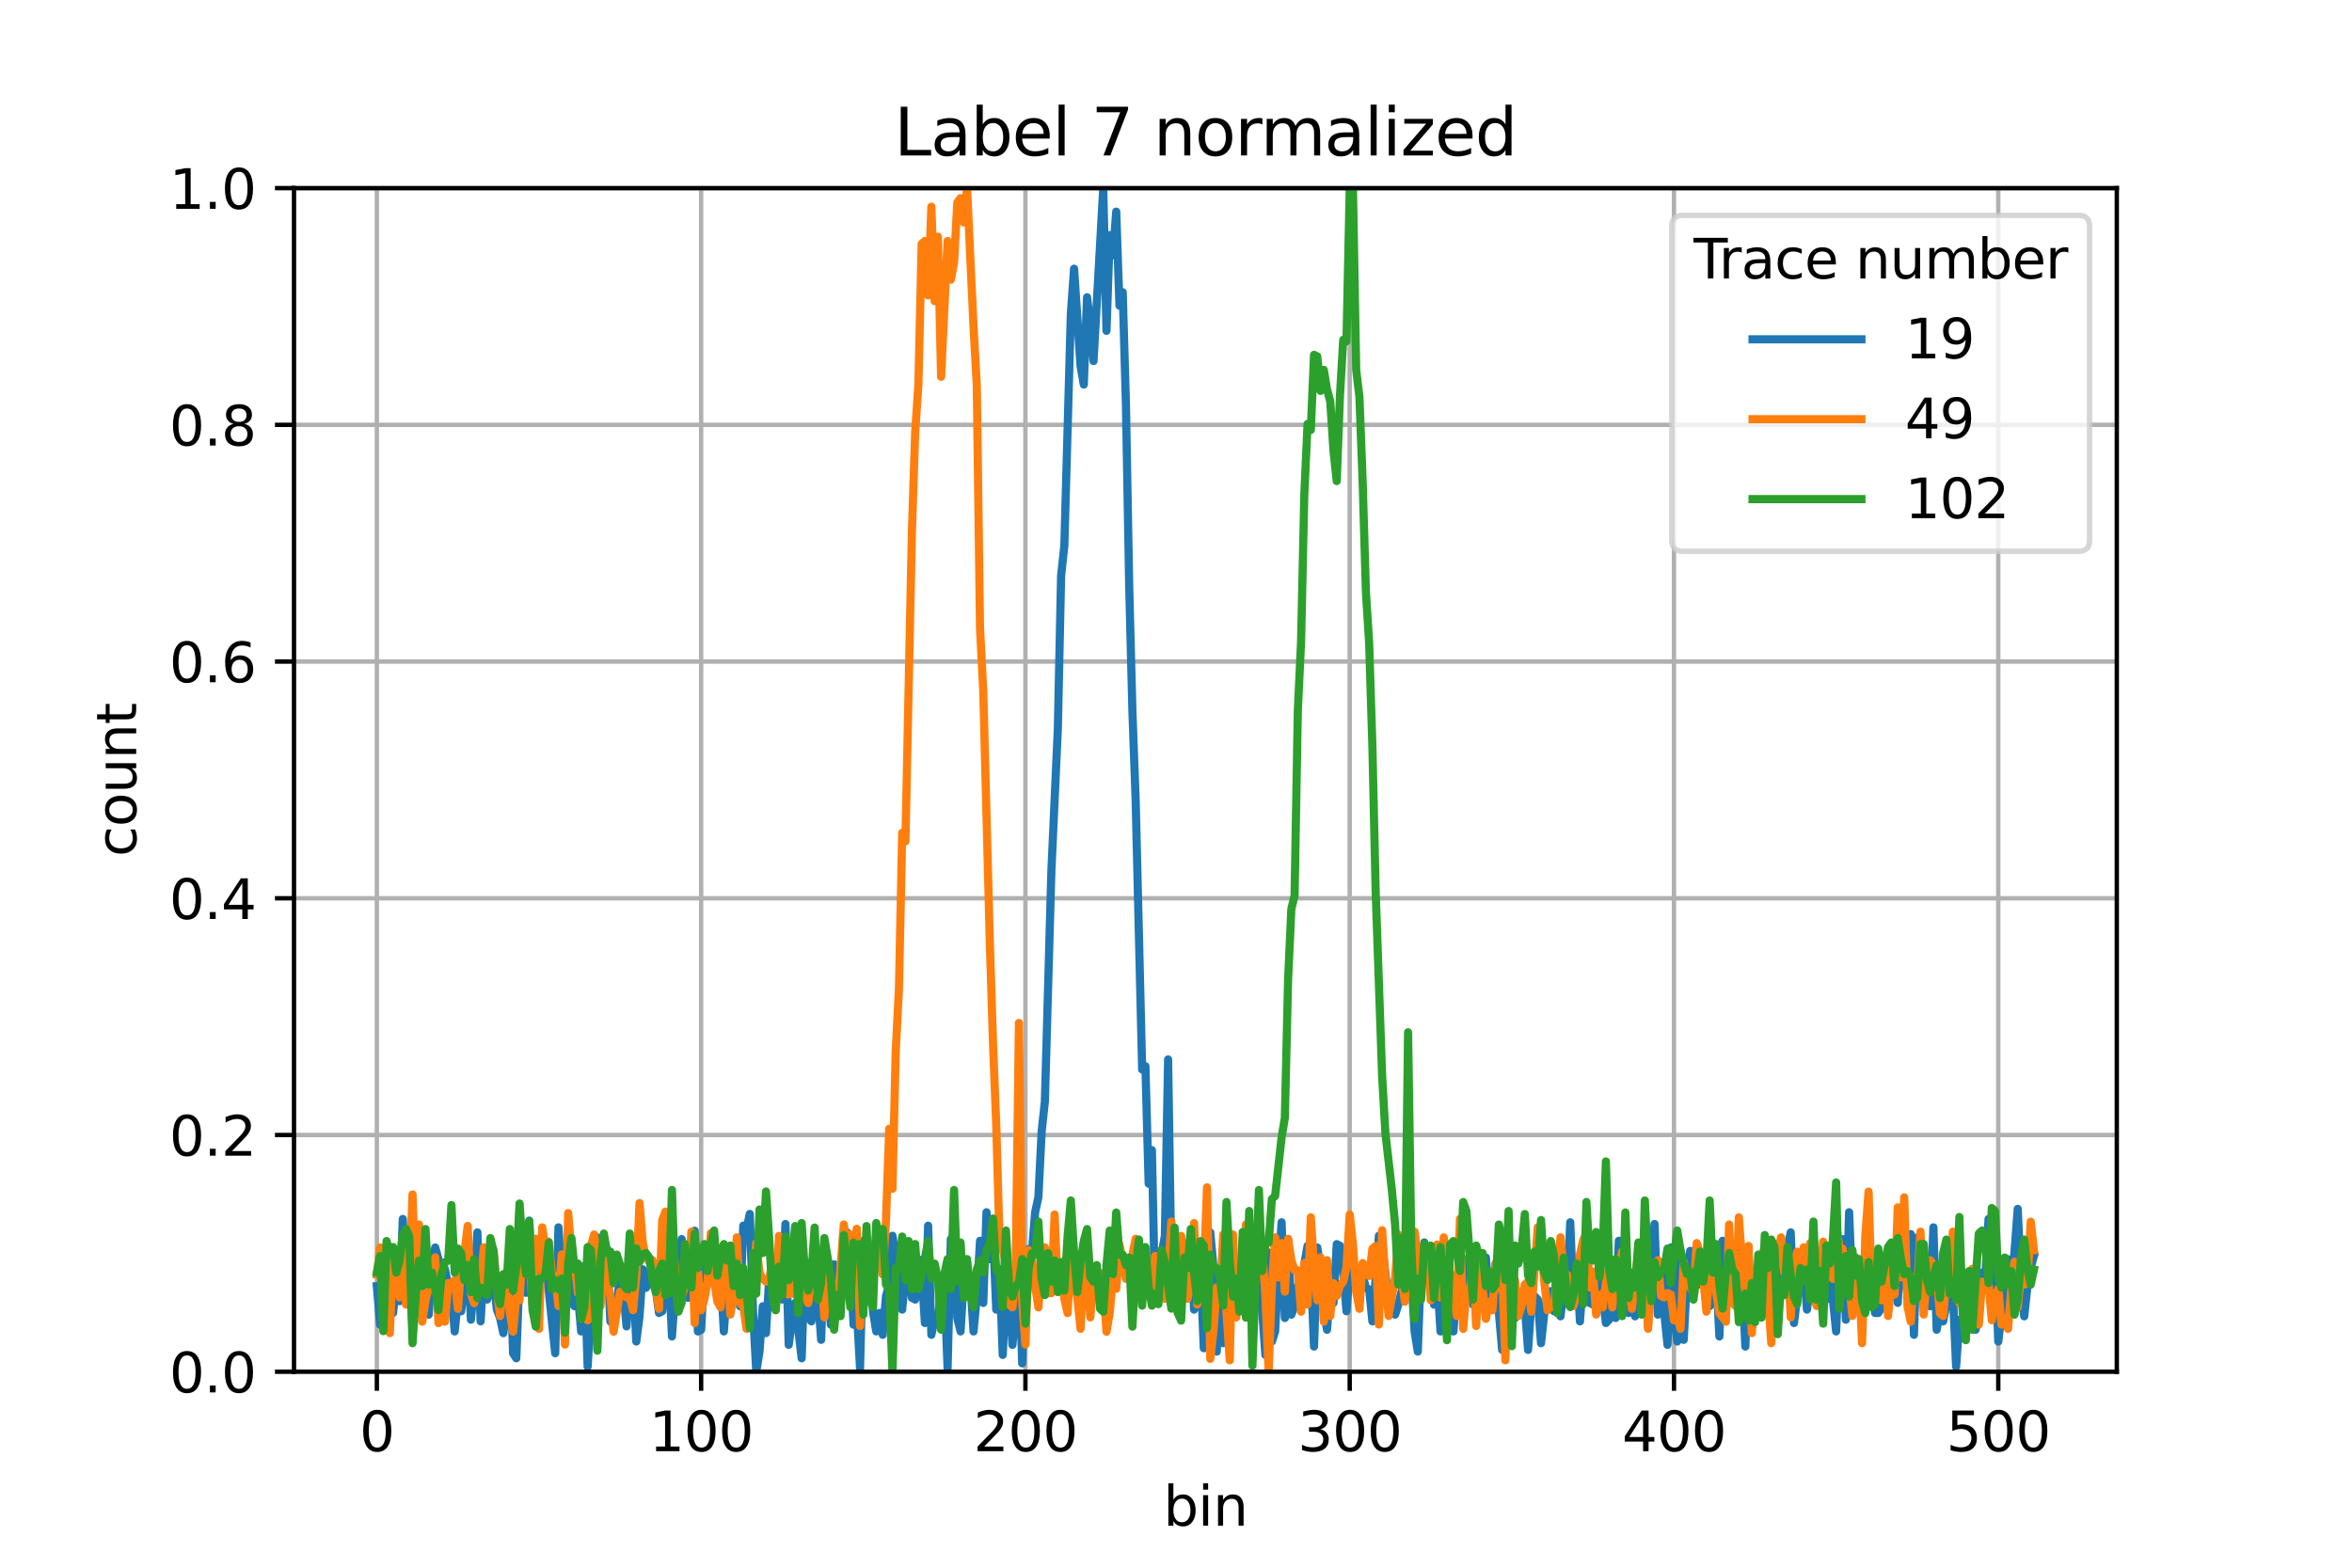 <?xml version="1.0" encoding="utf-8" standalone="no"?>
<!DOCTYPE svg PUBLIC "-//W3C//DTD SVG 1.1//EN"
  "http://www.w3.org/Graphics/SVG/1.1/DTD/svg11.dtd">
<svg xmlns:xlink="http://www.w3.org/1999/xlink" width="432pt" height="288pt" viewBox="0 0 432 288" xmlns="http://www.w3.org/2000/svg" version="1.1">
 <defs>
  <style type="text/css">*{stroke-linejoin: round; stroke-linecap: butt}</style>
 </defs>
 <g id="figure_1">
  <g id="patch_1">
   <path d="M 0 288 
L 432 288 
L 432 0 
L 0 0 
z
" style="fill: #ffffff"/>
  </g>
  <g id="axes_1">
   <g id="patch_2">
    <path d="M 54 252 
L 388.8 252 
L 388.8 34.56 
L 54 34.56 
z
" style="fill: #ffffff"/>
   </g>
   <g id="matplotlib.axis_1">
    <g id="xtick_1">
     <g id="line2d_1">
      <path d="M 69.218 252 
L 69.218 34.56 
" clip-path="url(#pd4f0882408)" style="fill: none; stroke: #b0b0b0; stroke-width: 0.8; stroke-linecap: square"/>
     </g>
     <g id="line2d_2">
      <defs>
       <path id="m664bc93cdc" d="M 0 0 
L 0 3.5 
" style="stroke: #000000; stroke-width: 0.8"/>
      </defs>
      <g>
       <use xlink:href="#m664bc93cdc" x="69.218" y="252" style="stroke: #000000; stroke-width: 0.8"/>
      </g>
     </g>
     <g id="text_1">
      <!-- 0 -->
      <g transform="translate(66.037 266.598)scale(0.1 -0.1)">
       <defs>
        <path id="DejaVuSans-30" d="M 2034 4250 
Q 1547 4250 1301 3770 
Q 1056 3291 1056 2328 
Q 1056 1369 1301 889 
Q 1547 409 2034 409 
Q 2525 409 2770 889 
Q 3016 1369 3016 2328 
Q 3016 3291 2770 3770 
Q 2525 4250 2034 4250 
z
M 2034 4750 
Q 2819 4750 3233 4129 
Q 3647 3509 3647 2328 
Q 3647 1150 3233 529 
Q 2819 -91 2034 -91 
Q 1250 -91 836 529 
Q 422 1150 422 2328 
Q 422 3509 836 4129 
Q 1250 4750 2034 4750 
z
" transform="scale(0.016)"/>
       </defs>
       <use xlink:href="#DejaVuSans-30"/>
      </g>
     </g>
    </g>
    <g id="xtick_2">
     <g id="line2d_3">
      <path d="M 128.781 252 
L 128.781 34.56 
" clip-path="url(#pd4f0882408)" style="fill: none; stroke: #b0b0b0; stroke-width: 0.8; stroke-linecap: square"/>
     </g>
     <g id="line2d_4">
      <g>
       <use xlink:href="#m664bc93cdc" x="128.781" y="252" style="stroke: #000000; stroke-width: 0.8"/>
      </g>
     </g>
     <g id="text_2">
      <!-- 100 -->
      <g transform="translate(119.237 266.598)scale(0.1 -0.1)">
       <defs>
        <path id="DejaVuSans-31" d="M 794 531 
L 1825 531 
L 1825 4091 
L 703 3866 
L 703 4441 
L 1819 4666 
L 2450 4666 
L 2450 531 
L 3481 531 
L 3481 0 
L 794 0 
L 794 531 
z
" transform="scale(0.016)"/>
       </defs>
       <use xlink:href="#DejaVuSans-31"/>
       <use xlink:href="#DejaVuSans-30" x="63.623"/>
       <use xlink:href="#DejaVuSans-30" x="127.246"/>
      </g>
     </g>
    </g>
    <g id="xtick_3">
     <g id="line2d_5">
      <path d="M 188.343 252 
L 188.343 34.56 
" clip-path="url(#pd4f0882408)" style="fill: none; stroke: #b0b0b0; stroke-width: 0.8; stroke-linecap: square"/>
     </g>
     <g id="line2d_6">
      <g>
       <use xlink:href="#m664bc93cdc" x="188.343" y="252" style="stroke: #000000; stroke-width: 0.8"/>
      </g>
     </g>
     <g id="text_3">
      <!-- 200 -->
      <g transform="translate(178.799 266.598)scale(0.1 -0.1)">
       <defs>
        <path id="DejaVuSans-32" d="M 1228 531 
L 3431 531 
L 3431 0 
L 469 0 
L 469 531 
Q 828 903 1448 1529 
Q 2069 2156 2228 2338 
Q 2531 2678 2651 2914 
Q 2772 3150 2772 3378 
Q 2772 3750 2511 3984 
Q 2250 4219 1831 4219 
Q 1534 4219 1204 4116 
Q 875 4013 500 3803 
L 500 4441 
Q 881 4594 1212 4672 
Q 1544 4750 1819 4750 
Q 2544 4750 2975 4387 
Q 3406 4025 3406 3419 
Q 3406 3131 3298 2873 
Q 3191 2616 2906 2266 
Q 2828 2175 2409 1742 
Q 1991 1309 1228 531 
z
" transform="scale(0.016)"/>
       </defs>
       <use xlink:href="#DejaVuSans-32"/>
       <use xlink:href="#DejaVuSans-30" x="63.623"/>
       <use xlink:href="#DejaVuSans-30" x="127.246"/>
      </g>
     </g>
    </g>
    <g id="xtick_4">
     <g id="line2d_7">
      <path d="M 247.905 252 
L 247.905 34.56 
" clip-path="url(#pd4f0882408)" style="fill: none; stroke: #b0b0b0; stroke-width: 0.8; stroke-linecap: square"/>
     </g>
     <g id="line2d_8">
      <g>
       <use xlink:href="#m664bc93cdc" x="247.905" y="252" style="stroke: #000000; stroke-width: 0.8"/>
      </g>
     </g>
     <g id="text_4">
      <!-- 300 -->
      <g transform="translate(238.361 266.598)scale(0.1 -0.1)">
       <defs>
        <path id="DejaVuSans-33" d="M 2597 2516 
Q 3050 2419 3304 2112 
Q 3559 1806 3559 1356 
Q 3559 666 3084 287 
Q 2609 -91 1734 -91 
Q 1441 -91 1130 -33 
Q 819 25 488 141 
L 488 750 
Q 750 597 1062 519 
Q 1375 441 1716 441 
Q 2309 441 2620 675 
Q 2931 909 2931 1356 
Q 2931 1769 2642 2001 
Q 2353 2234 1838 2234 
L 1294 2234 
L 1294 2753 
L 1863 2753 
Q 2328 2753 2575 2939 
Q 2822 3125 2822 3475 
Q 2822 3834 2567 4026 
Q 2313 4219 1838 4219 
Q 1578 4219 1281 4162 
Q 984 4106 628 3988 
L 628 4550 
Q 988 4650 1302 4700 
Q 1616 4750 1894 4750 
Q 2613 4750 3031 4423 
Q 3450 4097 3450 3541 
Q 3450 3153 3228 2886 
Q 3006 2619 2597 2516 
z
" transform="scale(0.016)"/>
       </defs>
       <use xlink:href="#DejaVuSans-33"/>
       <use xlink:href="#DejaVuSans-30" x="63.623"/>
       <use xlink:href="#DejaVuSans-30" x="127.246"/>
      </g>
     </g>
    </g>
    <g id="xtick_5">
     <g id="line2d_9">
      <path d="M 307.468 252 
L 307.468 34.56 
" clip-path="url(#pd4f0882408)" style="fill: none; stroke: #b0b0b0; stroke-width: 0.8; stroke-linecap: square"/>
     </g>
     <g id="line2d_10">
      <g>
       <use xlink:href="#m664bc93cdc" x="307.468" y="252" style="stroke: #000000; stroke-width: 0.8"/>
      </g>
     </g>
     <g id="text_5">
      <!-- 400 -->
      <g transform="translate(297.924 266.598)scale(0.1 -0.1)">
       <defs>
        <path id="DejaVuSans-34" d="M 2419 4116 
L 825 1625 
L 2419 1625 
L 2419 4116 
z
M 2253 4666 
L 3047 4666 
L 3047 1625 
L 3713 1625 
L 3713 1100 
L 3047 1100 
L 3047 0 
L 2419 0 
L 2419 1100 
L 313 1100 
L 313 1709 
L 2253 4666 
z
" transform="scale(0.016)"/>
       </defs>
       <use xlink:href="#DejaVuSans-34"/>
       <use xlink:href="#DejaVuSans-30" x="63.623"/>
       <use xlink:href="#DejaVuSans-30" x="127.246"/>
      </g>
     </g>
    </g>
    <g id="xtick_6">
     <g id="line2d_11">
      <path d="M 367.03 252 
L 367.03 34.56 
" clip-path="url(#pd4f0882408)" style="fill: none; stroke: #b0b0b0; stroke-width: 0.8; stroke-linecap: square"/>
     </g>
     <g id="line2d_12">
      <g>
       <use xlink:href="#m664bc93cdc" x="367.03" y="252" style="stroke: #000000; stroke-width: 0.8"/>
      </g>
     </g>
     <g id="text_6">
      <!-- 500 -->
      <g transform="translate(357.486 266.598)scale(0.1 -0.1)">
       <defs>
        <path id="DejaVuSans-35" d="M 691 4666 
L 3169 4666 
L 3169 4134 
L 1269 4134 
L 1269 2991 
Q 1406 3038 1543 3061 
Q 1681 3084 1819 3084 
Q 2600 3084 3056 2656 
Q 3513 2228 3513 1497 
Q 3513 744 3044 326 
Q 2575 -91 1722 -91 
Q 1428 -91 1123 -41 
Q 819 9 494 109 
L 494 744 
Q 775 591 1075 516 
Q 1375 441 1709 441 
Q 2250 441 2565 725 
Q 2881 1009 2881 1497 
Q 2881 1984 2565 2268 
Q 2250 2553 1709 2553 
Q 1456 2553 1204 2497 
Q 953 2441 691 2322 
L 691 4666 
z
" transform="scale(0.016)"/>
       </defs>
       <use xlink:href="#DejaVuSans-35"/>
       <use xlink:href="#DejaVuSans-30" x="63.623"/>
       <use xlink:href="#DejaVuSans-30" x="127.246"/>
      </g>
     </g>
    </g>
    <g id="text_7">
     <!-- bin -->
     <g transform="translate(213.668 280.277)scale(0.1 -0.1)">
      <defs>
       <path id="DejaVuSans-62" d="M 3116 1747 
Q 3116 2381 2855 2742 
Q 2594 3103 2138 3103 
Q 1681 3103 1420 2742 
Q 1159 2381 1159 1747 
Q 1159 1113 1420 752 
Q 1681 391 2138 391 
Q 2594 391 2855 752 
Q 3116 1113 3116 1747 
z
M 1159 2969 
Q 1341 3281 1617 3432 
Q 1894 3584 2278 3584 
Q 2916 3584 3314 3078 
Q 3713 2572 3713 1747 
Q 3713 922 3314 415 
Q 2916 -91 2278 -91 
Q 1894 -91 1617 61 
Q 1341 213 1159 525 
L 1159 0 
L 581 0 
L 581 4863 
L 1159 4863 
L 1159 2969 
z
" transform="scale(0.016)"/>
       <path id="DejaVuSans-69" d="M 603 3500 
L 1178 3500 
L 1178 0 
L 603 0 
L 603 3500 
z
M 603 4863 
L 1178 4863 
L 1178 4134 
L 603 4134 
L 603 4863 
z
" transform="scale(0.016)"/>
       <path id="DejaVuSans-6e" d="M 3513 2113 
L 3513 0 
L 2938 0 
L 2938 2094 
Q 2938 2591 2744 2837 
Q 2550 3084 2163 3084 
Q 1697 3084 1428 2787 
Q 1159 2491 1159 1978 
L 1159 0 
L 581 0 
L 581 3500 
L 1159 3500 
L 1159 2956 
Q 1366 3272 1645 3428 
Q 1925 3584 2291 3584 
Q 2894 3584 3203 3211 
Q 3513 2838 3513 2113 
z
" transform="scale(0.016)"/>
      </defs>
      <use xlink:href="#DejaVuSans-62"/>
      <use xlink:href="#DejaVuSans-69" x="63.477"/>
      <use xlink:href="#DejaVuSans-6e" x="91.26"/>
     </g>
    </g>
   </g>
   <g id="matplotlib.axis_2">
    <g id="ytick_1">
     <g id="line2d_13">
      <path d="M 54 252 
L 388.8 252 
" clip-path="url(#pd4f0882408)" style="fill: none; stroke: #b0b0b0; stroke-width: 0.8; stroke-linecap: square"/>
     </g>
     <g id="line2d_14">
      <defs>
       <path id="m3334277572" d="M 0 0 
L -3.5 0 
" style="stroke: #000000; stroke-width: 0.8"/>
      </defs>
      <g>
       <use xlink:href="#m3334277572" x="54" y="252" style="stroke: #000000; stroke-width: 0.8"/>
      </g>
     </g>
     <g id="text_8">
      <!-- 0.0 -->
      <g transform="translate(31.097 255.799)scale(0.1 -0.1)">
       <defs>
        <path id="DejaVuSans-2e" d="M 684 794 
L 1344 794 
L 1344 0 
L 684 0 
L 684 794 
z
" transform="scale(0.016)"/>
       </defs>
       <use xlink:href="#DejaVuSans-30"/>
       <use xlink:href="#DejaVuSans-2e" x="63.623"/>
       <use xlink:href="#DejaVuSans-30" x="95.41"/>
      </g>
     </g>
    </g>
    <g id="ytick_2">
     <g id="line2d_15">
      <path d="M 54 208.512 
L 388.8 208.512 
" clip-path="url(#pd4f0882408)" style="fill: none; stroke: #b0b0b0; stroke-width: 0.8; stroke-linecap: square"/>
     </g>
     <g id="line2d_16">
      <g>
       <use xlink:href="#m3334277572" x="54" y="208.512" style="stroke: #000000; stroke-width: 0.8"/>
      </g>
     </g>
     <g id="text_9">
      <!-- 0.2 -->
      <g transform="translate(31.097 212.311)scale(0.1 -0.1)">
       <use xlink:href="#DejaVuSans-30"/>
       <use xlink:href="#DejaVuSans-2e" x="63.623"/>
       <use xlink:href="#DejaVuSans-32" x="95.41"/>
      </g>
     </g>
    </g>
    <g id="ytick_3">
     <g id="line2d_17">
      <path d="M 54 165.024 
L 388.8 165.024 
" clip-path="url(#pd4f0882408)" style="fill: none; stroke: #b0b0b0; stroke-width: 0.8; stroke-linecap: square"/>
     </g>
     <g id="line2d_18">
      <g>
       <use xlink:href="#m3334277572" x="54" y="165.024" style="stroke: #000000; stroke-width: 0.8"/>
      </g>
     </g>
     <g id="text_10">
      <!-- 0.4 -->
      <g transform="translate(31.097 168.823)scale(0.1 -0.1)">
       <use xlink:href="#DejaVuSans-30"/>
       <use xlink:href="#DejaVuSans-2e" x="63.623"/>
       <use xlink:href="#DejaVuSans-34" x="95.41"/>
      </g>
     </g>
    </g>
    <g id="ytick_4">
     <g id="line2d_19">
      <path d="M 54 121.536 
L 388.8 121.536 
" clip-path="url(#pd4f0882408)" style="fill: none; stroke: #b0b0b0; stroke-width: 0.8; stroke-linecap: square"/>
     </g>
     <g id="line2d_20">
      <g>
       <use xlink:href="#m3334277572" x="54" y="121.536" style="stroke: #000000; stroke-width: 0.8"/>
      </g>
     </g>
     <g id="text_11">
      <!-- 0.6 -->
      <g transform="translate(31.097 125.335)scale(0.1 -0.1)">
       <defs>
        <path id="DejaVuSans-36" d="M 2113 2584 
Q 1688 2584 1439 2293 
Q 1191 2003 1191 1497 
Q 1191 994 1439 701 
Q 1688 409 2113 409 
Q 2538 409 2786 701 
Q 3034 994 3034 1497 
Q 3034 2003 2786 2293 
Q 2538 2584 2113 2584 
z
M 3366 4563 
L 3366 3988 
Q 3128 4100 2886 4159 
Q 2644 4219 2406 4219 
Q 1781 4219 1451 3797 
Q 1122 3375 1075 2522 
Q 1259 2794 1537 2939 
Q 1816 3084 2150 3084 
Q 2853 3084 3261 2657 
Q 3669 2231 3669 1497 
Q 3669 778 3244 343 
Q 2819 -91 2113 -91 
Q 1303 -91 875 529 
Q 447 1150 447 2328 
Q 447 3434 972 4092 
Q 1497 4750 2381 4750 
Q 2619 4750 2861 4703 
Q 3103 4656 3366 4563 
z
" transform="scale(0.016)"/>
       </defs>
       <use xlink:href="#DejaVuSans-30"/>
       <use xlink:href="#DejaVuSans-2e" x="63.623"/>
       <use xlink:href="#DejaVuSans-36" x="95.41"/>
      </g>
     </g>
    </g>
    <g id="ytick_5">
     <g id="line2d_21">
      <path d="M 54 78.048 
L 388.8 78.048 
" clip-path="url(#pd4f0882408)" style="fill: none; stroke: #b0b0b0; stroke-width: 0.8; stroke-linecap: square"/>
     </g>
     <g id="line2d_22">
      <g>
       <use xlink:href="#m3334277572" x="54" y="78.048" style="stroke: #000000; stroke-width: 0.8"/>
      </g>
     </g>
     <g id="text_12">
      <!-- 0.8 -->
      <g transform="translate(31.097 81.847)scale(0.1 -0.1)">
       <defs>
        <path id="DejaVuSans-38" d="M 2034 2216 
Q 1584 2216 1326 1975 
Q 1069 1734 1069 1313 
Q 1069 891 1326 650 
Q 1584 409 2034 409 
Q 2484 409 2743 651 
Q 3003 894 3003 1313 
Q 3003 1734 2745 1975 
Q 2488 2216 2034 2216 
z
M 1403 2484 
Q 997 2584 770 2862 
Q 544 3141 544 3541 
Q 544 4100 942 4425 
Q 1341 4750 2034 4750 
Q 2731 4750 3128 4425 
Q 3525 4100 3525 3541 
Q 3525 3141 3298 2862 
Q 3072 2584 2669 2484 
Q 3125 2378 3379 2068 
Q 3634 1759 3634 1313 
Q 3634 634 3220 271 
Q 2806 -91 2034 -91 
Q 1263 -91 848 271 
Q 434 634 434 1313 
Q 434 1759 690 2068 
Q 947 2378 1403 2484 
z
M 1172 3481 
Q 1172 3119 1398 2916 
Q 1625 2713 2034 2713 
Q 2441 2713 2670 2916 
Q 2900 3119 2900 3481 
Q 2900 3844 2670 4047 
Q 2441 4250 2034 4250 
Q 1625 4250 1398 4047 
Q 1172 3844 1172 3481 
z
" transform="scale(0.016)"/>
       </defs>
       <use xlink:href="#DejaVuSans-30"/>
       <use xlink:href="#DejaVuSans-2e" x="63.623"/>
       <use xlink:href="#DejaVuSans-38" x="95.41"/>
      </g>
     </g>
    </g>
    <g id="ytick_6">
     <g id="line2d_23">
      <path d="M 54 34.56 
L 388.8 34.56 
" clip-path="url(#pd4f0882408)" style="fill: none; stroke: #b0b0b0; stroke-width: 0.8; stroke-linecap: square"/>
     </g>
     <g id="line2d_24">
      <g>
       <use xlink:href="#m3334277572" x="54" y="34.56" style="stroke: #000000; stroke-width: 0.8"/>
      </g>
     </g>
     <g id="text_13">
      <!-- 1.0 -->
      <g transform="translate(31.097 38.359)scale(0.1 -0.1)">
       <use xlink:href="#DejaVuSans-31"/>
       <use xlink:href="#DejaVuSans-2e" x="63.623"/>
       <use xlink:href="#DejaVuSans-30" x="95.41"/>
      </g>
     </g>
    </g>
    <g id="text_14">
     <!-- count -->
     <g transform="translate(25.017 157.386)rotate(-90)scale(0.1 -0.1)">
      <defs>
       <path id="DejaVuSans-63" d="M 3122 3366 
L 3122 2828 
Q 2878 2963 2633 3030 
Q 2388 3097 2138 3097 
Q 1578 3097 1268 2742 
Q 959 2388 959 1747 
Q 959 1106 1268 751 
Q 1578 397 2138 397 
Q 2388 397 2633 464 
Q 2878 531 3122 666 
L 3122 134 
Q 2881 22 2623 -34 
Q 2366 -91 2075 -91 
Q 1284 -91 818 406 
Q 353 903 353 1747 
Q 353 2603 823 3093 
Q 1294 3584 2113 3584 
Q 2378 3584 2631 3529 
Q 2884 3475 3122 3366 
z
" transform="scale(0.016)"/>
       <path id="DejaVuSans-6f" d="M 1959 3097 
Q 1497 3097 1228 2736 
Q 959 2375 959 1747 
Q 959 1119 1226 758 
Q 1494 397 1959 397 
Q 2419 397 2687 759 
Q 2956 1122 2956 1747 
Q 2956 2369 2687 2733 
Q 2419 3097 1959 3097 
z
M 1959 3584 
Q 2709 3584 3137 3096 
Q 3566 2609 3566 1747 
Q 3566 888 3137 398 
Q 2709 -91 1959 -91 
Q 1206 -91 779 398 
Q 353 888 353 1747 
Q 353 2609 779 3096 
Q 1206 3584 1959 3584 
z
" transform="scale(0.016)"/>
       <path id="DejaVuSans-75" d="M 544 1381 
L 544 3500 
L 1119 3500 
L 1119 1403 
Q 1119 906 1312 657 
Q 1506 409 1894 409 
Q 2359 409 2629 706 
Q 2900 1003 2900 1516 
L 2900 3500 
L 3475 3500 
L 3475 0 
L 2900 0 
L 2900 538 
Q 2691 219 2414 64 
Q 2138 -91 1772 -91 
Q 1169 -91 856 284 
Q 544 659 544 1381 
z
M 1991 3584 
L 1991 3584 
z
" transform="scale(0.016)"/>
       <path id="DejaVuSans-74" d="M 1172 4494 
L 1172 3500 
L 2356 3500 
L 2356 3053 
L 1172 3053 
L 1172 1153 
Q 1172 725 1289 603 
Q 1406 481 1766 481 
L 2356 481 
L 2356 0 
L 1766 0 
Q 1100 0 847 248 
Q 594 497 594 1153 
L 594 3053 
L 172 3053 
L 172 3500 
L 594 3500 
L 594 4494 
L 1172 4494 
z
" transform="scale(0.016)"/>
      </defs>
      <use xlink:href="#DejaVuSans-63"/>
      <use xlink:href="#DejaVuSans-6f" x="54.98"/>
      <use xlink:href="#DejaVuSans-75" x="116.162"/>
      <use xlink:href="#DejaVuSans-6e" x="179.541"/>
      <use xlink:href="#DejaVuSans-74" x="242.92"/>
     </g>
    </g>
   </g>
   <g id="line2d_25">
    <path d="M 69.218 236.27 
L 69.814 243.364 
L 70.409 235.345 
L 71.005 236.27 
L 71.601 233.494 
L 72.196 241.205 
L 72.792 235.653 
L 73.388 239.046 
L 73.983 223.933 
L 74.579 236.579 
L 75.174 235.962 
L 75.77 243.364 
L 76.366 240.28 
L 76.961 239.355 
L 77.557 236.27 
L 78.153 235.037 
L 78.748 241.514 
L 79.344 231.952 
L 79.939 229.177 
L 80.535 231.335 
L 81.131 235.653 
L 81.726 233.186 
L 82.322 236.27 
L 82.918 237.196 
L 83.513 244.598 
L 84.109 238.738 
L 84.704 240.897 
L 85.3 236.27 
L 85.896 228.56 
L 86.491 242.439 
L 87.087 235.962 
L 87.683 226.401 
L 88.278 242.747 
L 88.874 232.261 
L 89.469 238.738 
L 90.661 234.728 
L 91.256 240.588 
L 91.852 242.13 
L 92.448 244.906 
L 93.043 240.588 
L 93.639 229.177 
L 94.234 248.607 
L 94.83 249.533 
L 95.426 233.803 
L 96.021 233.803 
L 96.617 237.504 
L 97.212 224.242 
L 97.808 235.962 
L 98.999 230.102 
L 99.595 228.251 
L 100.191 231.335 
L 101.977 248.607 
L 102.573 225.475 
L 103.169 235.345 
L 103.764 236.579 
L 104.36 230.719 
L 104.956 239.355 
L 105.551 239.971 
L 106.147 237.812 
L 106.742 244.598 
L 107.338 232.569 
L 107.934 251.075 
L 108.529 240.588 
L 109.125 234.728 
L 109.721 227.326 
L 110.316 231.952 
L 110.912 232.261 
L 111.507 229.485 
L 112.103 242.747 
L 112.699 243.364 
L 113.89 234.728 
L 114.486 237.196 
L 115.081 243.673 
L 115.677 233.803 
L 116.272 233.803 
L 116.868 246.448 
L 117.464 241.822 
L 118.059 233.186 
L 118.655 236.579 
L 119.251 233.494 
L 119.846 235.653 
L 120.442 236.887 
L 121.037 241.205 
L 121.633 240.897 
L 122.229 235.345 
L 122.824 232.261 
L 123.42 245.523 
L 124.016 237.196 
L 124.611 238.738 
L 125.207 227.634 
L 126.398 238.429 
L 126.994 232.878 
L 127.589 226.092 
L 128.185 244.598 
L 128.781 244.289 
L 129.376 232.878 
L 129.972 228.868 
L 130.567 235.345 
L 131.163 230.102 
L 131.759 235.653 
L 132.354 234.111 
L 132.95 244.598 
L 133.546 236.579 
L 134.141 234.728 
L 134.737 237.504 
L 135.332 235.037 
L 135.928 239.971 
L 136.524 225.167 
L 137.119 225.784 
L 137.715 223.008 
L 138.311 240.897 
L 138.906 252 
L 139.502 248.299 
L 140.097 239.971 
L 140.693 244.906 
L 141.289 234.728 
L 141.884 239.663 
L 142.48 234.111 
L 143.076 229.793 
L 143.671 238.738 
L 144.267 224.859 
L 144.862 247.065 
L 145.458 242.747 
L 146.054 239.355 
L 147.245 249.533 
L 147.84 231.644 
L 148.436 241.822 
L 149.032 242.747 
L 149.627 235.037 
L 150.223 237.812 
L 150.819 246.14 
L 151.414 229.177 
L 152.01 231.335 
L 152.605 243.364 
L 153.201 232.261 
L 153.797 238.429 
L 154.392 234.111 
L 154.988 237.812 
L 155.584 226.401 
L 156.179 231.644 
L 156.775 243.364 
L 157.37 240.588 
L 157.966 251.383 
L 158.562 227.943 
L 159.157 232.261 
L 159.753 232.569 
L 160.349 240.897 
L 160.944 244.598 
L 161.54 241.205 
L 162.135 245.215 
L 162.731 238.121 
L 163.327 235.962 
L 163.922 227.018 
L 164.518 231.027 
L 165.114 232.878 
L 165.709 240.588 
L 166.305 234.111 
L 166.9 230.719 
L 167.496 238.429 
L 168.092 238.738 
L 168.687 231.335 
L 169.283 233.494 
L 169.879 243.056 
L 170.474 225.167 
L 171.07 245.215 
L 171.665 242.439 
L 172.261 242.747 
L 172.857 236.887 
L 173.452 235.962 
L 174.048 251.383 
L 174.644 227.634 
L 175.239 227.018 
L 175.835 242.13 
L 176.43 244.598 
L 177.026 234.728 
L 177.622 238.121 
L 178.217 235.345 
L 178.813 244.598 
L 179.409 238.121 
L 180.004 227.943 
L 180.6 239.355 
L 181.195 222.7 
L 181.791 231.335 
L 182.387 226.401 
L 182.982 240.588 
L 183.578 233.186 
L 184.174 248.916 
L 184.769 236.579 
L 185.365 236.27 
L 185.96 247.065 
L 186.556 240.588 
L 187.152 231.644 
L 187.747 250.458 
L 188.343 232.261 
L 188.939 229.485 
L 189.534 230.102 
L 190.13 222.7 
L 190.725 219.924 
L 191.321 207.895 
L 191.917 202.343 
L 193.108 160.089 
L 194.299 133.873 
L 194.895 105.806 
L 195.49 100.255 
L 196.682 57.692 
L 197.277 49.364 
L 198.468 67.253 
L 199.064 70.646 
L 199.66 54.608 
L 200.255 59.542 
L 200.851 66.328 
L 202.638 34.56 
L 203.233 60.776 
L 203.829 43.196 
L 204.425 46.897 
L 205.02 38.878 
L 205.616 56.15 
L 206.212 53.682 
L 206.807 74.347 
L 207.403 107.657 
L 207.998 130.789 
L 208.594 147.135 
L 209.785 196.483 
L 210.381 195.867 
L 210.977 217.456 
L 211.572 211.288 
L 212.168 239.355 
L 212.763 232.878 
L 213.359 230.41 
L 213.955 227.018 
L 214.55 194.633 
L 215.146 232.261 
L 215.742 226.709 
L 216.337 241.205 
L 216.933 231.335 
L 217.528 238.429 
L 218.124 229.177 
L 218.72 227.326 
L 219.315 240.588 
L 219.911 230.102 
L 220.507 233.186 
L 221.102 247.682 
L 221.698 233.186 
L 222.293 226.401 
L 222.889 232.878 
L 223.485 248.299 
L 224.08 235.037 
L 224.676 246.757 
L 225.272 233.186 
L 225.867 239.355 
L 226.463 239.046 
L 227.058 236.579 
L 227.654 237.196 
L 228.25 232.569 
L 228.845 230.719 
L 229.441 235.345 
L 230.037 235.653 
L 230.632 231.335 
L 231.228 232.569 
L 232.419 248.916 
L 233.015 230.102 
L 233.61 246.448 
L 234.206 244.598 
L 234.802 233.494 
L 235.397 224.55 
L 235.993 242.13 
L 236.588 227.634 
L 237.184 241.514 
L 237.78 239.971 
L 238.375 236.27 
L 238.971 239.971 
L 239.567 232.261 
L 240.162 228.868 
L 240.758 233.186 
L 241.353 247.374 
L 241.949 229.177 
L 242.545 233.186 
L 243.14 240.588 
L 243.736 244.289 
L 244.332 236.579 
L 244.927 239.355 
L 245.523 228.56 
L 246.118 228.868 
L 246.714 233.494 
L 247.31 240.897 
L 247.905 233.186 
L 248.501 234.111 
L 249.096 235.345 
L 249.692 235.345 
L 250.288 234.42 
L 250.883 236.579 
L 251.479 236.887 
L 252.075 242.747 
L 253.266 227.018 
L 253.861 228.56 
L 255.053 239.355 
L 255.648 239.971 
L 256.244 241.514 
L 256.84 239.663 
L 257.435 237.196 
L 258.031 236.27 
L 258.626 220.232 
L 259.222 234.111 
L 259.818 244.598 
L 260.413 248.299 
L 261.009 231.952 
L 261.605 228.251 
L 262.2 231.027 
L 262.796 234.42 
L 263.391 239.663 
L 263.987 235.037 
L 264.583 244.598 
L 265.178 243.673 
L 265.774 241.822 
L 266.37 241.514 
L 266.965 244.598 
L 267.561 235.653 
L 268.156 240.588 
L 268.752 241.822 
L 269.348 231.335 
L 270.539 239.663 
L 271.135 236.27 
L 271.73 237.504 
L 272.326 235.345 
L 272.921 231.027 
L 273.517 239.046 
L 274.113 238.429 
L 274.708 232.261 
L 275.304 241.205 
L 275.9 247.99 
L 276.495 239.355 
L 277.091 245.831 
L 277.686 237.504 
L 278.282 242.13 
L 278.878 240.588 
L 279.473 240.588 
L 280.069 239.971 
L 280.665 247.99 
L 281.26 239.355 
L 281.856 238.121 
L 282.451 238.738 
L 283.047 246.757 
L 283.643 241.205 
L 284.238 237.812 
L 284.834 237.196 
L 285.43 240.897 
L 286.025 232.569 
L 286.621 241.822 
L 287.216 236.887 
L 287.812 238.429 
L 288.408 224.55 
L 289.003 239.046 
L 289.599 232.261 
L 290.195 242.747 
L 290.79 234.42 
L 291.981 239.355 
L 292.577 239.663 
L 293.173 236.27 
L 293.768 231.952 
L 294.364 238.121 
L 294.96 243.056 
L 295.555 242.439 
L 296.151 237.196 
L 296.746 242.13 
L 297.342 227.943 
L 297.938 230.102 
L 298.533 237.196 
L 299.129 241.205 
L 299.724 239.046 
L 300.32 241.822 
L 300.916 239.355 
L 301.511 239.971 
L 302.107 233.494 
L 302.703 243.673 
L 303.298 231.027 
L 303.894 224.859 
L 304.489 241.514 
L 305.085 231.952 
L 305.681 241.205 
L 306.276 247.065 
L 306.872 229.177 
L 307.468 240.897 
L 308.063 246.448 
L 308.659 230.102 
L 309.254 246.14 
L 309.85 234.728 
L 310.446 229.793 
L 311.041 233.186 
L 311.637 234.111 
L 312.233 235.962 
L 312.828 235.345 
L 313.424 235.037 
L 314.019 239.971 
L 314.615 237.504 
L 315.211 234.111 
L 315.806 245.523 
L 316.402 227.943 
L 316.998 237.504 
L 318.189 236.27 
L 318.784 235.345 
L 319.976 234.111 
L 320.571 247.374 
L 321.167 231.027 
L 321.763 238.121 
L 322.358 234.42 
L 322.954 240.28 
L 323.549 232.569 
L 324.145 234.728 
L 324.741 241.205 
L 325.336 241.205 
L 325.932 236.887 
L 326.528 235.345 
L 327.123 230.41 
L 327.719 235.037 
L 328.314 229.177 
L 328.91 226.401 
L 329.506 243.056 
L 330.101 238.121 
L 330.697 237.196 
L 331.293 231.952 
L 331.888 240.588 
L 332.484 235.962 
L 333.079 234.111 
L 333.675 235.345 
L 334.271 230.102 
L 335.462 238.738 
L 336.058 235.653 
L 336.653 238.738 
L 337.249 244.598 
L 337.844 229.485 
L 338.44 227.634 
L 339.036 242.439 
L 339.631 222.7 
L 340.227 237.196 
L 340.823 231.027 
L 341.418 237.504 
L 342.014 231.952 
L 342.609 232.878 
L 343.205 235.345 
L 343.801 235.653 
L 344.396 241.205 
L 344.992 241.205 
L 345.588 240.28 
L 346.183 238.429 
L 346.779 240.588 
L 347.374 230.719 
L 347.97 236.27 
L 348.566 239.355 
L 349.161 228.251 
L 350.353 237.812 
L 350.948 226.709 
L 351.544 245.215 
L 352.139 227.326 
L 352.735 228.251 
L 353.331 235.653 
L 353.926 235.653 
L 354.522 239.971 
L 355.117 225.475 
L 355.713 244.289 
L 356.309 240.897 
L 356.904 242.747 
L 357.5 239.663 
L 358.096 233.803 
L 358.691 237.504 
L 359.287 251.075 
L 359.882 242.439 
L 360.478 245.831 
L 361.074 237.504 
L 361.669 234.111 
L 362.265 240.588 
L 362.861 244.289 
L 363.456 241.822 
L 364.052 233.803 
L 364.647 234.728 
L 365.243 223.933 
L 365.839 237.812 
L 366.434 230.41 
L 367.03 246.448 
L 368.817 231.335 
L 369.412 237.812 
L 370.604 222.083 
L 371.199 235.345 
L 371.795 241.822 
L 372.391 236.27 
L 372.986 232.878 
L 373.582 230.719 
L 373.582 230.719 
" clip-path="url(#pd4f0882408)" style="fill: none; stroke: #1f77b4; stroke-width: 1.5; stroke-linecap: square"/>
   </g>
   <g id="line2d_26">
    <path d="M 69.218 234.143 
L 69.814 229.153 
L 70.409 239.395 
L 71.005 238.607 
L 71.601 244.91 
L 72.196 230.466 
L 72.792 232.304 
L 73.388 238.344 
L 73.983 227.052 
L 74.579 239.657 
L 75.174 235.193 
L 75.77 219.437 
L 76.366 236.243 
L 76.961 224.951 
L 77.557 242.809 
L 78.153 238.87 
L 78.748 236.506 
L 79.344 235.981 
L 79.939 230.991 
L 80.535 243.071 
L 81.131 240.183 
L 81.726 242.809 
L 82.322 235.718 
L 82.918 235.718 
L 83.513 235.193 
L 84.109 240.445 
L 84.704 232.567 
L 85.3 230.203 
L 85.896 225.214 
L 86.491 237.557 
L 87.087 239.395 
L 87.683 237.294 
L 88.278 235.981 
L 88.874 229.153 
L 89.469 233.88 
L 90.065 230.466 
L 90.661 229.678 
L 91.256 236.769 
L 91.852 241.758 
L 92.448 235.981 
L 93.043 235.456 
L 93.639 240.97 
L 94.234 244.647 
L 94.83 238.344 
L 95.426 238.87 
L 96.021 228.89 
L 96.617 230.466 
L 97.212 230.466 
L 97.808 239.92 
L 98.404 227.577 
L 98.999 244.122 
L 99.595 225.477 
L 100.191 229.678 
L 100.786 228.103 
L 101.382 234.143 
L 101.977 234.405 
L 102.573 239.92 
L 103.169 230.466 
L 103.764 247.01 
L 104.36 222.85 
L 104.956 230.203 
L 105.551 232.042 
L 106.147 237.557 
L 106.742 233.88 
L 107.338 239.92 
L 107.934 242.546 
L 108.529 228.89 
L 109.125 226.79 
L 109.721 231.254 
L 110.316 239.92 
L 110.912 230.466 
L 111.507 235.981 
L 112.103 238.082 
L 112.699 244.647 
L 113.89 237.294 
L 114.486 237.557 
L 115.081 238.344 
L 115.677 238.344 
L 116.272 240.708 
L 116.868 234.405 
L 117.464 221.012 
L 118.059 228.365 
L 118.655 230.991 
L 119.251 231.779 
L 119.846 231.517 
L 120.442 236.506 
L 121.037 240.445 
L 121.633 224.163 
L 122.229 222.588 
L 122.824 234.143 
L 123.42 227.84 
L 124.016 232.83 
L 124.611 236.243 
L 125.207 238.344 
L 125.802 236.243 
L 126.398 235.718 
L 126.994 226.264 
L 127.589 243.071 
L 128.185 233.355 
L 128.781 240.708 
L 129.376 238.607 
L 129.972 235.456 
L 130.567 226.527 
L 131.163 235.193 
L 131.759 239.132 
L 132.354 240.183 
L 132.95 231.254 
L 133.546 229.941 
L 134.141 241.496 
L 134.737 238.082 
L 135.332 227.315 
L 135.928 239.395 
L 136.524 239.92 
L 137.119 244.122 
L 137.715 235.981 
L 138.311 234.93 
L 138.906 228.365 
L 139.502 233.88 
L 140.097 234.93 
L 140.693 235.456 
L 141.289 235.193 
L 141.884 231.517 
L 142.48 240.708 
L 143.076 227.052 
L 143.671 234.143 
L 144.267 228.89 
L 144.862 237.819 
L 145.458 235.456 
L 146.054 237.819 
L 146.649 227.052 
L 147.245 235.456 
L 147.84 237.819 
L 148.436 239.395 
L 149.032 235.193 
L 150.223 229.678 
L 150.819 233.617 
L 151.414 242.021 
L 152.01 231.779 
L 152.605 239.395 
L 153.201 235.718 
L 153.797 240.445 
L 154.988 224.951 
L 155.584 229.941 
L 156.179 226.79 
L 156.775 229.416 
L 157.37 225.739 
L 157.966 243.597 
L 158.562 229.941 
L 159.157 235.718 
L 159.753 234.668 
L 160.349 232.567 
L 160.944 226.79 
L 161.54 231.254 
L 162.135 234.143 
L 162.731 224.163 
L 163.327 207.357 
L 163.922 218.386 
L 164.518 193.176 
L 165.114 181.621 
L 165.709 152.997 
L 166.305 154.572 
L 167.496 97.586 
L 168.092 79.466 
L 168.687 70.537 
L 169.283 44.802 
L 169.879 44.277 
L 170.474 54.256 
L 171.07 37.974 
L 171.665 55.306 
L 172.261 43.489 
L 172.857 69.224 
L 174.048 44.277 
L 174.644 51.367 
L 175.239 48.216 
L 175.835 37.186 
L 176.43 36.398 
L 177.026 40.863 
L 177.622 34.56 
L 178.813 60.033 
L 179.409 70.8 
L 180.004 115.443 
L 180.6 126.998 
L 181.791 172.692 
L 182.387 191.6 
L 182.982 206.569 
L 183.578 227.577 
L 184.174 229.416 
L 184.769 232.304 
L 185.365 239.657 
L 185.96 240.183 
L 186.556 233.092 
L 187.152 187.923 
L 187.747 238.87 
L 188.343 247.01 
L 188.939 229.678 
L 189.534 231.254 
L 190.13 236.243 
L 190.725 240.183 
L 191.321 232.042 
L 191.917 229.153 
L 192.512 237.557 
L 193.108 237.557 
L 193.704 223.113 
L 194.299 237.031 
L 194.895 233.88 
L 195.49 238.607 
L 196.086 241.233 
L 196.682 229.416 
L 197.277 235.981 
L 197.873 238.344 
L 198.468 244.122 
L 199.064 231.254 
L 199.66 233.092 
L 200.255 242.021 
L 200.851 234.668 
L 201.447 238.082 
L 202.042 233.88 
L 202.638 235.981 
L 203.233 244.647 
L 203.829 241.233 
L 204.425 234.143 
L 205.02 236.769 
L 205.616 228.628 
L 206.807 234.93 
L 207.403 234.143 
L 207.998 230.466 
L 208.594 227.577 
L 209.19 228.628 
L 209.785 232.042 
L 210.381 233.092 
L 210.977 233.617 
L 211.572 238.344 
L 212.168 230.729 
L 212.763 234.405 
L 213.359 233.617 
L 213.955 238.607 
L 214.55 234.143 
L 215.146 224.426 
L 215.742 232.304 
L 216.337 237.031 
L 216.933 227.052 
L 217.528 231.517 
L 218.124 238.607 
L 218.72 235.718 
L 219.315 224.689 
L 219.911 239.657 
L 220.507 228.628 
L 221.102 234.143 
L 221.698 218.123 
L 222.293 249.637 
L 222.889 244.384 
L 223.485 236.506 
L 224.08 238.344 
L 224.676 226.79 
L 225.272 240.97 
L 225.867 249.899 
L 226.463 226.79 
L 227.058 242.021 
L 227.654 237.294 
L 228.25 239.132 
L 228.845 224.951 
L 229.441 235.981 
L 230.037 242.546 
L 230.632 229.941 
L 231.228 233.355 
L 231.823 229.416 
L 232.419 238.082 
L 233.015 252 
L 233.61 236.506 
L 234.206 227.315 
L 234.802 234.668 
L 235.397 228.365 
L 235.993 237.294 
L 236.588 227.577 
L 237.184 231.517 
L 237.78 233.355 
L 238.375 233.355 
L 238.971 240.97 
L 239.567 232.042 
L 240.162 239.657 
L 240.758 223.638 
L 241.353 232.567 
L 241.949 238.87 
L 242.545 230.991 
L 243.14 242.809 
L 243.736 231.517 
L 244.332 241.758 
L 244.927 235.718 
L 245.523 238.082 
L 246.118 236.243 
L 246.714 235.456 
L 247.31 232.83 
L 247.905 223.113 
L 248.501 228.628 
L 249.096 237.294 
L 249.692 240.445 
L 250.288 232.042 
L 250.883 233.092 
L 251.479 234.405 
L 252.075 229.416 
L 252.67 228.89 
L 253.266 243.334 
L 253.861 226.002 
L 254.457 235.193 
L 255.053 241.758 
L 256.244 234.668 
L 256.84 226.79 
L 257.435 234.668 
L 258.031 239.132 
L 258.626 233.617 
L 259.222 234.143 
L 259.818 226.264 
L 261.009 235.193 
L 261.605 235.456 
L 262.2 230.991 
L 262.796 238.87 
L 263.391 230.991 
L 263.987 228.628 
L 264.583 238.344 
L 265.178 227.315 
L 265.774 236.506 
L 266.37 233.88 
L 267.561 241.758 
L 268.156 223.901 
L 268.752 244.122 
L 269.348 236.769 
L 269.943 238.344 
L 270.539 231.517 
L 271.135 243.597 
L 271.73 232.567 
L 272.326 236.769 
L 272.921 242.283 
L 273.517 239.132 
L 274.113 240.708 
L 274.708 232.042 
L 275.304 236.769 
L 275.9 232.83 
L 276.495 249.899 
L 277.091 233.092 
L 277.686 238.344 
L 278.282 235.193 
L 278.878 241.758 
L 279.473 239.92 
L 280.069 235.981 
L 280.665 235.456 
L 281.26 240.97 
L 282.451 225.477 
L 283.047 228.89 
L 283.643 235.456 
L 284.238 240.708 
L 284.834 239.395 
L 285.43 240.183 
L 286.621 227.315 
L 287.216 233.617 
L 287.812 234.143 
L 288.408 236.506 
L 289.003 239.92 
L 289.599 237.294 
L 290.195 230.466 
L 290.79 227.84 
L 291.386 226.527 
L 291.981 236.506 
L 292.577 233.617 
L 293.173 241.496 
L 293.768 237.819 
L 294.364 240.183 
L 294.96 235.718 
L 295.555 232.83 
L 296.151 240.183 
L 296.746 231.779 
L 297.342 233.092 
L 297.938 229.941 
L 298.533 238.344 
L 299.129 235.456 
L 299.724 240.445 
L 300.32 235.456 
L 300.916 229.416 
L 301.511 232.83 
L 302.107 233.092 
L 302.703 244.122 
L 303.298 235.193 
L 303.894 233.617 
L 304.489 231.517 
L 305.085 238.082 
L 305.681 238.344 
L 306.276 237.557 
L 306.872 237.819 
L 307.468 242.546 
L 308.063 241.758 
L 308.659 244.122 
L 309.254 231.779 
L 309.85 235.981 
L 310.446 236.506 
L 311.041 237.557 
L 311.637 228.365 
L 312.233 230.203 
L 312.828 234.668 
L 313.424 240.97 
L 314.019 233.355 
L 314.615 228.628 
L 315.211 237.294 
L 315.806 241.233 
L 316.998 242.809 
L 317.593 224.951 
L 318.189 239.395 
L 318.784 239.92 
L 319.38 223.638 
L 319.976 231.779 
L 320.571 237.819 
L 321.167 228.89 
L 321.763 244.91 
L 322.358 235.981 
L 322.954 237.819 
L 323.549 230.729 
L 324.145 229.153 
L 325.336 246.748 
L 325.932 233.88 
L 327.123 227.315 
L 327.719 233.88 
L 328.314 230.466 
L 328.91 242.021 
L 329.506 232.567 
L 330.101 229.941 
L 330.697 235.456 
L 331.293 229.153 
L 331.888 232.83 
L 332.484 228.365 
L 333.079 238.082 
L 333.675 239.92 
L 334.271 237.031 
L 334.866 228.103 
L 335.462 234.405 
L 336.058 233.355 
L 336.653 234.93 
L 337.249 224.951 
L 337.844 229.153 
L 338.44 229.416 
L 339.036 233.88 
L 339.631 235.456 
L 340.227 241.758 
L 340.823 231.254 
L 341.418 234.143 
L 342.014 246.748 
L 342.609 227.052 
L 343.205 218.911 
L 343.801 237.819 
L 344.396 232.304 
L 344.992 237.557 
L 345.588 238.87 
L 346.183 230.729 
L 346.779 241.758 
L 347.374 235.981 
L 347.97 237.819 
L 348.566 221.8 
L 349.161 234.668 
L 349.757 219.962 
L 350.353 239.92 
L 350.948 242.809 
L 351.544 234.668 
L 352.139 236.506 
L 352.735 226.264 
L 353.331 241.496 
L 353.926 233.88 
L 354.522 231.517 
L 355.117 232.304 
L 355.713 234.668 
L 356.309 241.233 
L 356.904 241.758 
L 357.5 234.93 
L 358.096 236.506 
L 358.691 226.264 
L 359.287 235.193 
L 359.882 239.395 
L 360.478 234.668 
L 361.074 237.031 
L 361.669 242.021 
L 362.265 233.092 
L 362.861 239.92 
L 363.456 243.334 
L 364.052 235.456 
L 364.647 235.981 
L 365.243 235.981 
L 365.839 242.546 
L 366.434 238.082 
L 367.03 236.769 
L 367.626 243.334 
L 368.221 242.546 
L 368.817 244.122 
L 369.412 237.031 
L 370.008 231.779 
L 370.604 240.183 
L 371.199 234.143 
L 371.795 235.981 
L 372.391 235.718 
L 372.986 224.426 
L 373.582 229.678 
L 373.582 229.678 
" clip-path="url(#pd4f0882408)" style="fill: none; stroke: #ff7f0e; stroke-width: 1.5; stroke-linecap: square"/>
   </g>
   <g id="line2d_27">
    <path d="M 69.218 233.788 
L 69.814 230.753 
L 70.409 244.55 
L 71.005 227.993 
L 71.601 230.201 
L 72.196 229.097 
L 72.792 233.788 
L 73.388 231.581 
L 73.983 226.89 
L 74.579 225.786 
L 75.174 227.165 
L 75.77 246.757 
L 76.366 237.927 
L 76.961 231.581 
L 77.557 236.271 
L 78.153 225.786 
L 78.748 235.996 
L 79.344 233.788 
L 79.939 236.547 
L 80.535 240.686 
L 81.131 234.064 
L 81.726 231.856 
L 82.322 231.581 
L 82.918 221.371 
L 83.513 233.788 
L 84.109 229.373 
L 84.704 230.201 
L 85.3 235.168 
L 85.896 232.408 
L 86.491 237.375 
L 87.087 231.305 
L 87.683 238.479 
L 88.278 236.547 
L 88.874 236.823 
L 89.469 237.927 
L 90.065 227.441 
L 90.661 229.925 
L 91.256 237.651 
L 91.852 239.583 
L 92.448 234.064 
L 93.043 235.996 
L 93.639 225.786 
L 94.234 237.099 
L 94.83 232.684 
L 95.426 221.095 
L 96.021 229.373 
L 96.617 234.064 
L 97.212 224.406 
L 97.808 240.686 
L 98.404 243.722 
L 98.999 234.892 
L 99.595 234.892 
L 100.191 234.064 
L 100.786 228.269 
L 101.382 236.823 
L 101.977 235.168 
L 102.573 236.823 
L 103.169 234.892 
L 103.764 244.826 
L 104.36 232.132 
L 104.956 227.441 
L 105.551 233.236 
L 106.147 232.132 
L 106.742 242.342 
L 107.338 240.135 
L 107.934 229.097 
L 108.529 229.649 
L 109.125 237.927 
L 109.721 248.137 
L 110.316 231.581 
L 110.912 226.614 
L 111.507 230.201 
L 112.103 229.925 
L 112.699 235.72 
L 113.294 230.477 
L 113.89 232.408 
L 114.486 235.996 
L 115.081 236.823 
L 115.677 226.614 
L 116.272 236.547 
L 116.868 229.373 
L 117.464 231.856 
L 118.059 230.477 
L 118.655 230.201 
L 119.251 231.029 
L 119.846 235.168 
L 120.442 237.375 
L 121.037 233.512 
L 121.633 232.132 
L 122.229 237.927 
L 122.824 237.651 
L 123.42 218.611 
L 124.016 235.996 
L 124.611 240.962 
L 125.207 239.307 
L 125.802 228.545 
L 126.398 235.996 
L 126.994 236.547 
L 127.589 226.614 
L 128.185 232.96 
L 129.376 228.545 
L 129.972 233.512 
L 130.567 228.545 
L 131.163 226.062 
L 131.759 234.34 
L 132.354 230.477 
L 132.95 228.545 
L 133.546 231.581 
L 134.141 228.821 
L 134.737 236.271 
L 135.332 232.132 
L 135.928 237.927 
L 136.524 232.96 
L 137.119 237.099 
L 137.715 243.998 
L 138.311 230.201 
L 138.906 237.651 
L 139.502 222.199 
L 140.097 230.201 
L 140.693 218.887 
L 141.289 227.717 
L 141.884 238.203 
L 142.48 240.686 
L 143.076 232.684 
L 143.671 237.927 
L 144.267 227.165 
L 144.862 235.168 
L 145.458 231.581 
L 146.054 225.234 
L 146.649 241.238 
L 147.245 224.682 
L 147.84 233.788 
L 148.436 237.099 
L 149.032 234.34 
L 149.627 225.51 
L 150.223 238.755 
L 150.819 235.72 
L 151.414 227.441 
L 152.605 234.616 
L 153.201 244.274 
L 153.797 237.927 
L 154.392 241.79 
L 154.988 226.89 
L 156.179 240.135 
L 156.775 228.269 
L 157.37 231.029 
L 157.966 228.545 
L 158.562 241.514 
L 159.157 225.234 
L 159.753 238.755 
L 160.349 240.135 
L 160.944 224.682 
L 161.54 227.441 
L 162.135 225.786 
L 162.731 235.996 
L 163.327 236.823 
L 163.922 252 
L 164.518 232.96 
L 165.114 232.96 
L 165.709 227.165 
L 166.305 235.168 
L 166.9 227.993 
L 167.496 236.823 
L 168.092 228.545 
L 168.687 236.823 
L 169.283 234.34 
L 170.474 227.993 
L 171.07 234.892 
L 171.665 232.132 
L 172.261 234.892 
L 172.857 244.274 
L 173.452 234.064 
L 174.048 231.305 
L 174.644 236.823 
L 175.239 218.611 
L 175.835 235.444 
L 176.43 228.269 
L 177.026 238.479 
L 177.622 231.305 
L 178.217 237.651 
L 178.813 240.135 
L 179.409 233.236 
L 180.004 231.581 
L 180.6 233.788 
L 181.195 229.649 
L 181.791 228.545 
L 182.387 223.854 
L 182.982 233.236 
L 183.578 234.064 
L 184.174 240.135 
L 184.769 226.062 
L 185.365 236.823 
L 185.96 238.203 
L 186.556 236.271 
L 187.152 235.72 
L 187.747 231.305 
L 188.343 243.17 
L 188.939 232.96 
L 189.534 230.201 
L 190.13 230.477 
L 190.725 224.406 
L 191.321 234.892 
L 191.917 237.927 
L 192.512 230.201 
L 193.108 235.444 
L 193.704 231.581 
L 194.299 237.375 
L 194.895 231.856 
L 195.49 237.099 
L 196.086 227.165 
L 196.682 220.543 
L 197.277 230.201 
L 197.873 237.375 
L 198.468 231.856 
L 199.064 227.993 
L 199.66 225.786 
L 200.255 234.616 
L 200.851 235.444 
L 201.447 232.408 
L 202.042 240.411 
L 202.638 240.962 
L 203.233 232.408 
L 203.829 226.062 
L 204.425 234.064 
L 205.02 222.75 
L 205.616 230.477 
L 206.212 230.477 
L 206.807 232.408 
L 207.403 231.029 
L 207.998 243.722 
L 208.594 232.684 
L 209.19 227.717 
L 209.785 239.859 
L 210.381 229.097 
L 210.977 236.271 
L 211.572 239.859 
L 212.168 237.651 
L 212.763 239.583 
L 213.359 229.649 
L 213.955 231.856 
L 215.146 240.411 
L 215.742 225.51 
L 216.337 241.238 
L 216.933 242.618 
L 217.528 231.029 
L 218.124 232.96 
L 218.72 225.786 
L 219.315 233.788 
L 219.911 239.031 
L 220.507 227.993 
L 221.102 228.821 
L 221.698 243.998 
L 222.293 230.477 
L 222.889 232.96 
L 223.485 232.96 
L 224.08 234.892 
L 224.676 239.859 
L 225.272 220.819 
L 225.867 231.581 
L 226.463 238.203 
L 227.058 234.892 
L 227.654 240.962 
L 228.25 226.338 
L 228.845 242.066 
L 229.441 222.475 
L 230.037 250.896 
L 231.228 218.611 
L 231.823 233.512 
L 232.419 228.545 
L 233.015 228.269 
L 233.61 220.267 
L 234.206 219.715 
L 235.397 208.954 
L 235.993 205.366 
L 236.588 179.98 
L 237.184 167.011 
L 237.78 164.527 
L 238.375 130.587 
L 238.971 117.894 
L 239.567 90.852 
L 240.162 77.882 
L 240.758 78.986 
L 241.353 65.189 
L 241.949 65.465 
L 242.545 71.812 
L 243.14 67.949 
L 243.736 71.536 
L 244.332 73.743 
L 244.927 82.849 
L 245.523 88.368 
L 246.118 72.64 
L 246.714 62.43 
L 247.31 62.706 
L 247.905 34.836 
L 248.501 34.56 
L 249.096 67.949 
L 249.692 72.916 
L 250.288 88.644 
L 250.883 108.788 
L 251.479 118.17 
L 252.075 137.209 
L 252.67 163.699 
L 253.861 197.64 
L 254.457 208.126 
L 255.648 218.611 
L 256.244 224.958 
L 256.84 235.996 
L 257.435 227.441 
L 258.031 236.823 
L 258.626 189.638 
L 259.222 229.097 
L 259.818 242.342 
L 260.413 234.892 
L 261.009 238.755 
L 261.605 228.545 
L 262.2 230.201 
L 262.796 228.821 
L 263.391 238.479 
L 263.987 231.856 
L 264.583 229.097 
L 265.178 235.72 
L 265.774 246.205 
L 266.37 228.545 
L 266.965 227.993 
L 267.561 229.649 
L 268.156 233.512 
L 268.752 220.819 
L 269.348 222.475 
L 270.539 238.755 
L 271.135 228.821 
L 271.73 231.029 
L 272.326 230.201 
L 272.921 236.271 
L 273.517 233.512 
L 274.113 236.823 
L 274.708 235.996 
L 275.304 224.958 
L 275.9 227.993 
L 276.495 235.168 
L 277.091 222.475 
L 277.686 247.309 
L 278.282 228.821 
L 278.878 232.132 
L 279.473 229.649 
L 280.069 223.026 
L 280.665 234.34 
L 281.26 235.72 
L 281.856 229.925 
L 282.451 232.684 
L 283.047 224.13 
L 283.643 233.788 
L 284.238 235.168 
L 284.834 227.993 
L 285.43 230.753 
L 286.025 241.238 
L 287.216 231.029 
L 287.812 239.031 
L 288.408 240.135 
L 289.003 237.927 
L 289.599 232.132 
L 290.195 233.236 
L 290.79 239.583 
L 291.386 220.819 
L 291.981 231.305 
L 292.577 231.581 
L 293.173 226.338 
L 293.768 234.616 
L 294.364 230.201 
L 294.96 213.369 
L 295.555 233.236 
L 296.151 236.823 
L 296.746 231.305 
L 297.342 232.684 
L 297.938 241.79 
L 298.533 222.75 
L 299.129 238.479 
L 299.724 233.788 
L 300.32 236.547 
L 300.916 228.269 
L 301.511 241.514 
L 302.107 220.543 
L 302.703 232.408 
L 303.298 239.031 
L 303.894 231.856 
L 304.489 234.616 
L 305.681 232.96 
L 306.276 229.373 
L 306.872 235.72 
L 308.063 226.062 
L 308.659 229.649 
L 309.254 232.132 
L 309.85 234.064 
L 310.446 233.512 
L 311.041 238.755 
L 312.233 229.925 
L 312.828 235.444 
L 313.424 231.856 
L 314.019 220.543 
L 314.615 233.788 
L 315.211 228.545 
L 315.806 235.996 
L 316.402 240.411 
L 316.998 233.788 
L 317.593 230.201 
L 318.189 233.236 
L 318.784 234.064 
L 319.38 242.894 
L 320.571 237.651 
L 321.167 242.618 
L 321.763 235.72 
L 322.358 242.894 
L 322.954 230.477 
L 323.549 242.066 
L 324.145 226.89 
L 324.741 232.96 
L 325.336 227.717 
L 325.932 229.097 
L 326.528 245.102 
L 327.123 235.444 
L 327.719 237.927 
L 328.314 229.097 
L 328.91 234.34 
L 329.506 238.203 
L 330.101 239.583 
L 330.697 232.96 
L 331.293 235.168 
L 331.888 233.236 
L 332.484 238.755 
L 333.079 224.406 
L 333.675 238.755 
L 334.271 233.512 
L 334.866 243.17 
L 335.462 228.821 
L 336.058 232.132 
L 336.653 227.717 
L 337.249 217.232 
L 337.844 240.411 
L 338.44 234.892 
L 339.036 230.753 
L 339.631 238.203 
L 340.227 229.649 
L 340.823 234.34 
L 341.418 231.305 
L 342.014 239.031 
L 342.609 241.238 
L 343.205 231.856 
L 343.801 240.135 
L 344.396 239.583 
L 344.992 229.373 
L 345.588 235.444 
L 346.779 229.097 
L 347.374 228.269 
L 347.97 236.271 
L 348.566 227.441 
L 349.161 231.305 
L 349.757 234.064 
L 350.353 233.512 
L 350.948 234.616 
L 351.544 239.031 
L 352.139 238.479 
L 352.735 228.545 
L 353.331 228.545 
L 353.926 235.168 
L 354.522 237.375 
L 355.117 234.616 
L 355.713 232.408 
L 356.309 238.479 
L 356.904 230.201 
L 357.5 227.717 
L 358.096 237.651 
L 358.691 236.823 
L 359.287 238.755 
L 359.882 223.578 
L 360.478 240.962 
L 361.074 246.205 
L 361.669 233.512 
L 362.265 244.274 
L 363.456 226.614 
L 364.052 226.062 
L 364.647 228.821 
L 365.243 235.72 
L 365.839 221.923 
L 366.434 222.475 
L 367.03 234.616 
L 367.626 236.547 
L 368.221 231.029 
L 368.817 235.996 
L 369.412 233.512 
L 370.008 241.514 
L 370.604 238.755 
L 371.199 231.029 
L 371.795 227.717 
L 372.391 233.236 
L 372.986 235.996 
L 373.582 233.236 
L 373.582 233.236 
" clip-path="url(#pd4f0882408)" style="fill: none; stroke: #2ca02c; stroke-width: 1.5; stroke-linecap: square"/>
   </g>
   <g id="patch_3">
    <path d="M 54 252 
L 54 34.56 
" style="fill: none; stroke: #000000; stroke-width: 0.8; stroke-linejoin: miter; stroke-linecap: square"/>
   </g>
   <g id="patch_4">
    <path d="M 388.8 252 
L 388.8 34.56 
" style="fill: none; stroke: #000000; stroke-width: 0.8; stroke-linejoin: miter; stroke-linecap: square"/>
   </g>
   <g id="patch_5">
    <path d="M 54 252 
L 388.8 252 
" style="fill: none; stroke: #000000; stroke-width: 0.8; stroke-linejoin: miter; stroke-linecap: square"/>
   </g>
   <g id="patch_6">
    <path d="M 54 34.56 
L 388.8 34.56 
" style="fill: none; stroke: #000000; stroke-width: 0.8; stroke-linejoin: miter; stroke-linecap: square"/>
   </g>
   <g id="text_15">
    <!-- Label 7 normalized -->
    <g transform="translate(164.241 28.56)scale(0.12 -0.12)">
     <defs>
      <path id="DejaVuSans-4c" d="M 628 4666 
L 1259 4666 
L 1259 531 
L 3531 531 
L 3531 0 
L 628 0 
L 628 4666 
z
" transform="scale(0.016)"/>
      <path id="DejaVuSans-61" d="M 2194 1759 
Q 1497 1759 1228 1600 
Q 959 1441 959 1056 
Q 959 750 1161 570 
Q 1363 391 1709 391 
Q 2188 391 2477 730 
Q 2766 1069 2766 1631 
L 2766 1759 
L 2194 1759 
z
M 3341 1997 
L 3341 0 
L 2766 0 
L 2766 531 
Q 2569 213 2275 61 
Q 1981 -91 1556 -91 
Q 1019 -91 701 211 
Q 384 513 384 1019 
Q 384 1609 779 1909 
Q 1175 2209 1959 2209 
L 2766 2209 
L 2766 2266 
Q 2766 2663 2505 2880 
Q 2244 3097 1772 3097 
Q 1472 3097 1187 3025 
Q 903 2953 641 2809 
L 641 3341 
Q 956 3463 1253 3523 
Q 1550 3584 1831 3584 
Q 2591 3584 2966 3190 
Q 3341 2797 3341 1997 
z
" transform="scale(0.016)"/>
      <path id="DejaVuSans-65" d="M 3597 1894 
L 3597 1613 
L 953 1613 
Q 991 1019 1311 708 
Q 1631 397 2203 397 
Q 2534 397 2845 478 
Q 3156 559 3463 722 
L 3463 178 
Q 3153 47 2828 -22 
Q 2503 -91 2169 -91 
Q 1331 -91 842 396 
Q 353 884 353 1716 
Q 353 2575 817 3079 
Q 1281 3584 2069 3584 
Q 2775 3584 3186 3129 
Q 3597 2675 3597 1894 
z
M 3022 2063 
Q 3016 2534 2758 2815 
Q 2500 3097 2075 3097 
Q 1594 3097 1305 2825 
Q 1016 2553 972 2059 
L 3022 2063 
z
" transform="scale(0.016)"/>
      <path id="DejaVuSans-6c" d="M 603 4863 
L 1178 4863 
L 1178 0 
L 603 0 
L 603 4863 
z
" transform="scale(0.016)"/>
      <path id="DejaVuSans-20" transform="scale(0.016)"/>
      <path id="DejaVuSans-37" d="M 525 4666 
L 3525 4666 
L 3525 4397 
L 1831 0 
L 1172 0 
L 2766 4134 
L 525 4134 
L 525 4666 
z
" transform="scale(0.016)"/>
      <path id="DejaVuSans-72" d="M 2631 2963 
Q 2534 3019 2420 3045 
Q 2306 3072 2169 3072 
Q 1681 3072 1420 2755 
Q 1159 2438 1159 1844 
L 1159 0 
L 581 0 
L 581 3500 
L 1159 3500 
L 1159 2956 
Q 1341 3275 1631 3429 
Q 1922 3584 2338 3584 
Q 2397 3584 2469 3576 
Q 2541 3569 2628 3553 
L 2631 2963 
z
" transform="scale(0.016)"/>
      <path id="DejaVuSans-6d" d="M 3328 2828 
Q 3544 3216 3844 3400 
Q 4144 3584 4550 3584 
Q 5097 3584 5394 3201 
Q 5691 2819 5691 2113 
L 5691 0 
L 5113 0 
L 5113 2094 
Q 5113 2597 4934 2840 
Q 4756 3084 4391 3084 
Q 3944 3084 3684 2787 
Q 3425 2491 3425 1978 
L 3425 0 
L 2847 0 
L 2847 2094 
Q 2847 2600 2669 2842 
Q 2491 3084 2119 3084 
Q 1678 3084 1418 2786 
Q 1159 2488 1159 1978 
L 1159 0 
L 581 0 
L 581 3500 
L 1159 3500 
L 1159 2956 
Q 1356 3278 1631 3431 
Q 1906 3584 2284 3584 
Q 2666 3584 2933 3390 
Q 3200 3197 3328 2828 
z
" transform="scale(0.016)"/>
      <path id="DejaVuSans-7a" d="M 353 3500 
L 3084 3500 
L 3084 2975 
L 922 459 
L 3084 459 
L 3084 0 
L 275 0 
L 275 525 
L 2438 3041 
L 353 3041 
L 353 3500 
z
" transform="scale(0.016)"/>
      <path id="DejaVuSans-64" d="M 2906 2969 
L 2906 4863 
L 3481 4863 
L 3481 0 
L 2906 0 
L 2906 525 
Q 2725 213 2448 61 
Q 2172 -91 1784 -91 
Q 1150 -91 751 415 
Q 353 922 353 1747 
Q 353 2572 751 3078 
Q 1150 3584 1784 3584 
Q 2172 3584 2448 3432 
Q 2725 3281 2906 2969 
z
M 947 1747 
Q 947 1113 1208 752 
Q 1469 391 1925 391 
Q 2381 391 2643 752 
Q 2906 1113 2906 1747 
Q 2906 2381 2643 2742 
Q 2381 3103 1925 3103 
Q 1469 3103 1208 2742 
Q 947 2381 947 1747 
z
" transform="scale(0.016)"/>
     </defs>
     <use xlink:href="#DejaVuSans-4c"/>
     <use xlink:href="#DejaVuSans-61" x="55.713"/>
     <use xlink:href="#DejaVuSans-62" x="116.992"/>
     <use xlink:href="#DejaVuSans-65" x="180.469"/>
     <use xlink:href="#DejaVuSans-6c" x="241.992"/>
     <use xlink:href="#DejaVuSans-20" x="269.775"/>
     <use xlink:href="#DejaVuSans-37" x="301.562"/>
     <use xlink:href="#DejaVuSans-20" x="365.186"/>
     <use xlink:href="#DejaVuSans-6e" x="396.973"/>
     <use xlink:href="#DejaVuSans-6f" x="460.352"/>
     <use xlink:href="#DejaVuSans-72" x="521.533"/>
     <use xlink:href="#DejaVuSans-6d" x="560.896"/>
     <use xlink:href="#DejaVuSans-61" x="658.309"/>
     <use xlink:href="#DejaVuSans-6c" x="719.588"/>
     <use xlink:href="#DejaVuSans-69" x="747.371"/>
     <use xlink:href="#DejaVuSans-7a" x="775.154"/>
     <use xlink:href="#DejaVuSans-65" x="827.645"/>
     <use xlink:href="#DejaVuSans-64" x="889.168"/>
    </g>
   </g>
   <g id="legend_1">
    <g id="patch_7">
     <path d="M 309.07 101.272 
L 381.8 101.272 
Q 383.8 101.272 383.8 99.272 
L 383.8 41.56 
Q 383.8 39.56 381.8 39.56 
L 309.07 39.56 
Q 307.07 39.56 307.07 41.56 
L 307.07 99.272 
Q 307.07 101.272 309.07 101.272 
z
" style="fill: #ffffff; opacity: 0.8; stroke: #cccccc; stroke-linejoin: miter"/>
    </g>
    <g id="text_16">
     <!-- Trace number -->
     <g transform="translate(311.07 51.158)scale(0.1 -0.1)">
      <defs>
       <path id="DejaVuSans-54" d="M -19 4666 
L 3928 4666 
L 3928 4134 
L 2272 4134 
L 2272 0 
L 1638 0 
L 1638 4134 
L -19 4134 
L -19 4666 
z
" transform="scale(0.016)"/>
      </defs>
      <use xlink:href="#DejaVuSans-54"/>
      <use xlink:href="#DejaVuSans-72" x="46.334"/>
      <use xlink:href="#DejaVuSans-61" x="87.447"/>
      <use xlink:href="#DejaVuSans-63" x="148.727"/>
      <use xlink:href="#DejaVuSans-65" x="203.707"/>
      <use xlink:href="#DejaVuSans-20" x="265.23"/>
      <use xlink:href="#DejaVuSans-6e" x="297.018"/>
      <use xlink:href="#DejaVuSans-75" x="360.396"/>
      <use xlink:href="#DejaVuSans-6d" x="423.775"/>
      <use xlink:href="#DejaVuSans-62" x="521.188"/>
      <use xlink:href="#DejaVuSans-65" x="584.664"/>
      <use xlink:href="#DejaVuSans-72" x="646.188"/>
     </g>
    </g>
    <g id="line2d_28">
     <path d="M 321.891 62.337 
L 331.891 62.337 
L 341.891 62.337 
" style="fill: none; stroke: #1f77b4; stroke-width: 1.5; stroke-linecap: square"/>
    </g>
    <g id="text_17">
     <!-- 19 -->
     <g transform="translate(349.891 65.837)scale(0.1 -0.1)">
      <defs>
       <path id="DejaVuSans-39" d="M 703 97 
L 703 672 
Q 941 559 1184 500 
Q 1428 441 1663 441 
Q 2288 441 2617 861 
Q 2947 1281 2994 2138 
Q 2813 1869 2534 1725 
Q 2256 1581 1919 1581 
Q 1219 1581 811 2004 
Q 403 2428 403 3163 
Q 403 3881 828 4315 
Q 1253 4750 1959 4750 
Q 2769 4750 3195 4129 
Q 3622 3509 3622 2328 
Q 3622 1225 3098 567 
Q 2575 -91 1691 -91 
Q 1453 -91 1209 -44 
Q 966 3 703 97 
z
M 1959 2075 
Q 2384 2075 2632 2365 
Q 2881 2656 2881 3163 
Q 2881 3666 2632 3958 
Q 2384 4250 1959 4250 
Q 1534 4250 1286 3958 
Q 1038 3666 1038 3163 
Q 1038 2656 1286 2365 
Q 1534 2075 1959 2075 
z
" transform="scale(0.016)"/>
      </defs>
      <use xlink:href="#DejaVuSans-31"/>
      <use xlink:href="#DejaVuSans-39" x="63.623"/>
     </g>
    </g>
    <g id="line2d_29">
     <path d="M 321.891 77.015 
L 331.891 77.015 
L 341.891 77.015 
" style="fill: none; stroke: #ff7f0e; stroke-width: 1.5; stroke-linecap: square"/>
    </g>
    <g id="text_18">
     <!-- 49 -->
     <g transform="translate(349.891 80.515)scale(0.1 -0.1)">
      <use xlink:href="#DejaVuSans-34"/>
      <use xlink:href="#DejaVuSans-39" x="63.623"/>
     </g>
    </g>
    <g id="line2d_30">
     <path d="M 321.891 91.693 
L 331.891 91.693 
L 341.891 91.693 
" style="fill: none; stroke: #2ca02c; stroke-width: 1.5; stroke-linecap: square"/>
    </g>
    <g id="text_19">
     <!-- 102 -->
     <g transform="translate(349.891 95.193)scale(0.1 -0.1)">
      <use xlink:href="#DejaVuSans-31"/>
      <use xlink:href="#DejaVuSans-30" x="63.623"/>
      <use xlink:href="#DejaVuSans-32" x="127.246"/>
     </g>
    </g>
   </g>
  </g>
 </g>
 <defs>
  <clipPath id="pd4f0882408">
   <rect x="54" y="34.56" width="334.8" height="217.44"/>
  </clipPath>
 </defs>
</svg>
